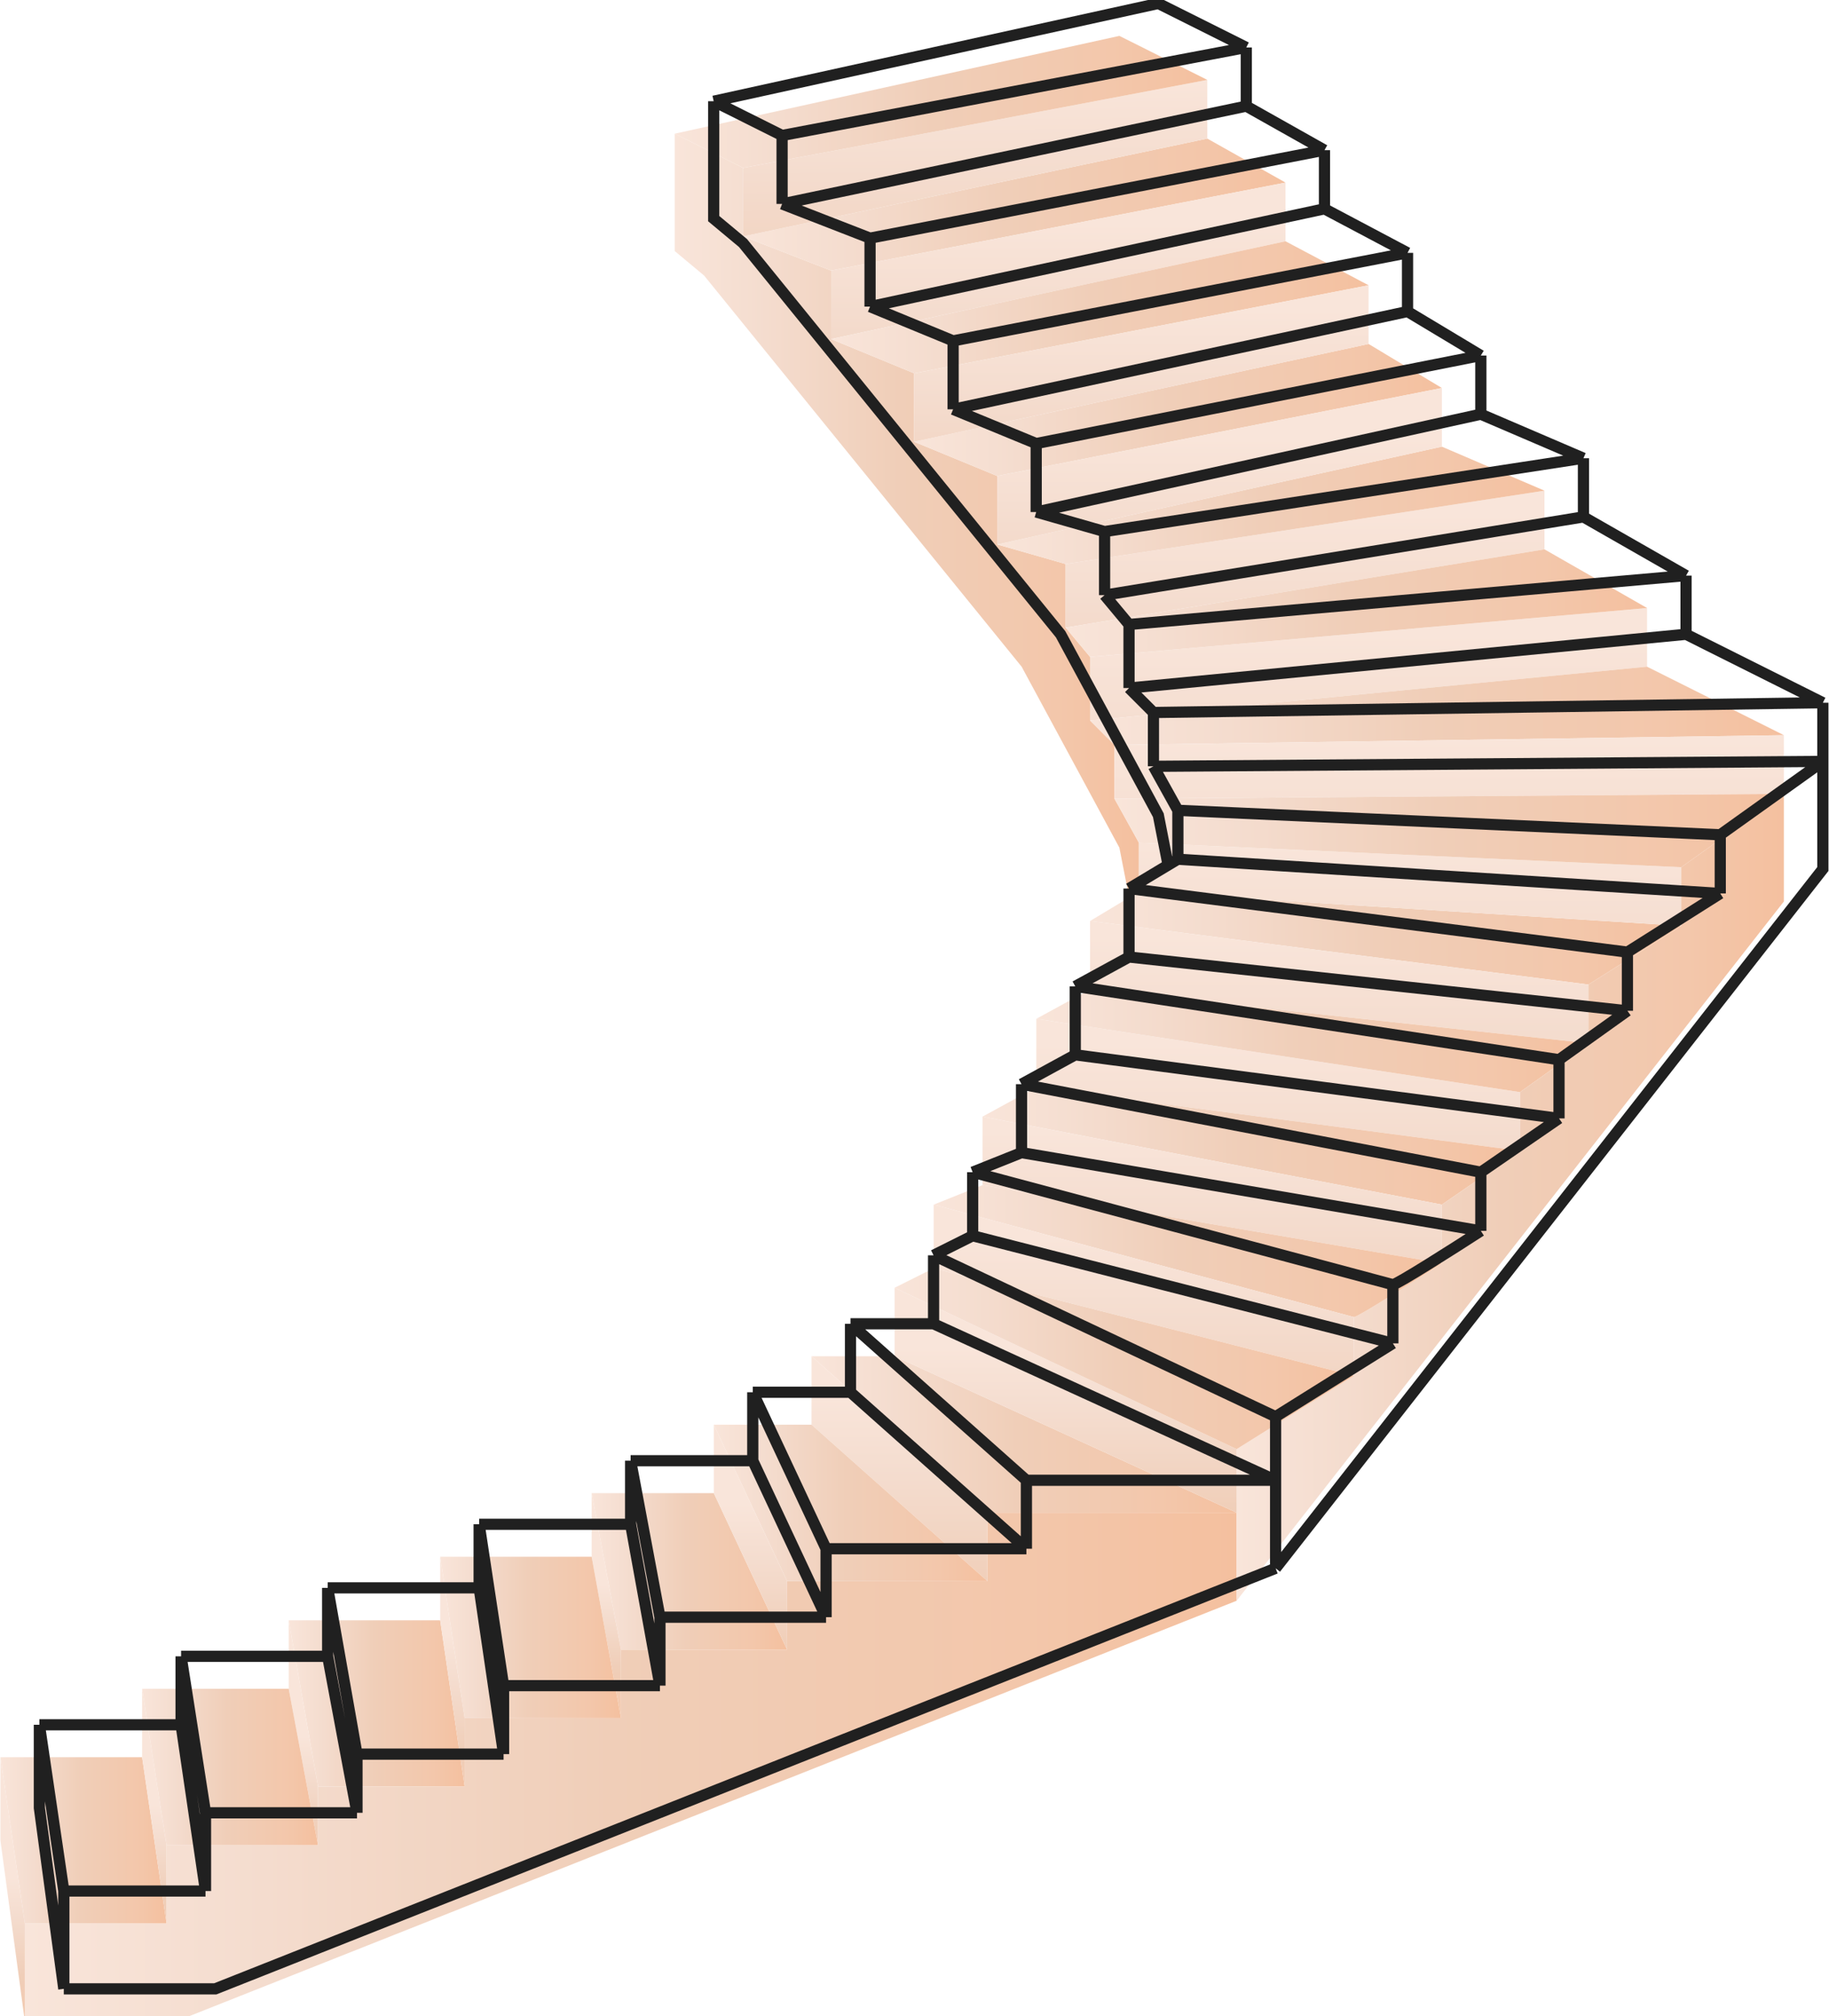 <svg width="245" height="270" viewBox="0 0 245 270" fill="none" xmlns="http://www.w3.org/2000/svg">
<path d="M152.561 112.865L149.289 106.971V99.767L146.016 96.493V87.979L142.743 84.049V75.536L133.58 72.916V63.747L122.453 59.163V49.994L111.326 45.41V36.241L99.544 31.657V22.488L90.381 17.904V33.622L94.308 36.896L136.853 89.289L149.943 113.52L151.252 120.2L152.561 119.414V112.865Z" fill="url(#paint0_linear_305_7887)"/>
<path d="M111.325 36.241L172.197 24.453L161.724 18.559L99.544 31.657L111.325 36.241Z" fill="url(#paint1_linear_305_7887)"/>
<path d="M99.544 31.657L161.724 18.559V10.7L99.544 22.488V31.657Z" fill="url(#paint2_linear_305_7887)"/>
<path d="M225.214 123.998L152.561 119.414L151.252 120.2L146.016 123.344L212.778 131.857L225.214 123.998Z" fill="url(#paint3_linear_305_7887)"/>
<path d="M161.725 10.7L149.943 4.806L90.381 17.904L99.544 22.488L161.725 10.7Z" fill="url(#paint4_linear_305_7887)"/>
<path d="M203.614 146.266L138.815 136.442V145.611L203.614 154.125V146.266Z" fill="url(#paint5_linear_305_7887)"/>
<path d="M203.615 154.124L138.816 145.61L131.616 149.54L193.142 161.328L203.615 154.124Z" fill="url(#paint6_linear_305_7887)"/>
<path d="M212.778 131.857L146.016 123.343V132.512L212.778 139.716V131.857Z" fill="url(#paint7_linear_305_7887)"/>
<path d="M212.777 139.716L146.015 132.512L138.815 136.442L203.614 146.265L212.777 139.716Z" fill="url(#paint8_linear_305_7887)"/>
<path d="M111.326 45.41L172.197 32.312V24.453L111.326 36.241V45.41Z" fill="url(#paint9_linear_305_7887)"/>
<path d="M146.016 96.493L220.632 89.289V81.43L146.016 87.979V96.493Z" fill="url(#paint10_linear_305_7887)"/>
<path d="M193.142 161.329L131.616 149.541V158.709L193.142 169.188V161.329Z" fill="url(#paint11_linear_305_7887)"/>
<path d="M142.743 84.049L206.887 73.571V65.712L142.743 75.535V84.049Z" fill="url(#paint12_linear_305_7887)"/>
<path d="M146.016 87.978L220.632 81.429L206.887 73.57L142.743 84.049L146.016 87.978Z" fill="url(#paint13_linear_305_7887)"/>
<path d="M149.288 99.767L238.959 98.457L220.632 89.288L146.016 96.492L149.288 99.767Z" fill="url(#paint14_linear_305_7887)"/>
<path d="M225.214 123.999V116.14L152.562 112.865V119.414L225.214 123.999Z" fill="url(#paint15_linear_305_7887)"/>
<path d="M133.58 63.747L193.142 51.959L183.324 46.065L122.453 59.163L133.58 63.747Z" fill="url(#paint16_linear_305_7887)"/>
<path d="M122.453 49.994L183.324 38.206L172.197 32.312L111.326 45.41L122.453 49.994Z" fill="url(#paint17_linear_305_7887)"/>
<path d="M122.453 59.164L183.324 46.066V38.207L122.453 49.995V59.164Z" fill="url(#paint18_linear_305_7887)"/>
<path d="M142.743 75.536L206.887 65.712L193.142 59.818L133.58 72.916L142.743 75.536Z" fill="url(#paint19_linear_305_7887)"/>
<path d="M133.58 72.916L193.142 59.818V51.959L133.58 63.747V72.916Z" fill="url(#paint20_linear_305_7887)"/>
<path d="M165.652 202.588L119.835 181.631H108.708L132.271 202.588H165.652Z" fill="url(#paint21_linear_305_7887)"/>
<path d="M22.31 257.6L19.037 235.333H0.056L3.328 257.6H22.31Z" fill="url(#paint22_linear_305_7887)"/>
<path d="M22.31 247.122L19.037 226.165V235.334L22.31 257.601V247.122Z" fill="url(#paint23_linear_305_7887)"/>
<path d="M62.236 239.261L58.963 216.995H38.673L42.6 239.261H62.236Z" fill="url(#paint24_linear_305_7887)"/>
<path d="M0.056 235.333V246.466L3.328 270.698V257.6L0.056 235.333Z" fill="url(#paint25_linear_305_7887)"/>
<path d="M42.6 239.261L38.673 216.995V226.163L42.6 247.12V239.261Z" fill="url(#paint26_linear_305_7887)"/>
<path d="M42.6 247.122L38.673 226.165H19.037L22.31 247.122H42.6Z" fill="url(#paint27_linear_305_7887)"/>
<path d="M149.288 99.767V106.971L238.959 106.316V98.457L149.288 99.767Z" fill="url(#paint28_linear_305_7887)"/>
<path d="M132.271 202.588V211.757H105.435V220.925H83.181V230.094H62.236V239.263H42.6V247.122H22.309V257.6H3.328V270.698H23.619L165.652 214.376V202.588H132.271Z" fill="url(#paint29_linear_305_7887)"/>
<path d="M152.561 112.866L225.214 116.141L238.959 106.317L149.288 106.972L152.561 112.866Z" fill="url(#paint30_linear_305_7887)"/>
<path d="M225.214 123.999L212.778 131.858V139.717L203.614 146.266V154.125L193.142 161.329V169.188C189.433 171.589 181.884 176.392 181.36 176.392V184.251L165.651 194.074V202.588V214.377L238.959 120.725V106.317L225.214 116.141V123.999Z" fill="url(#paint31_linear_305_7887)"/>
<path d="M193.142 169.187L131.617 158.708L125.071 161.328L181.361 176.391C181.884 176.391 189.434 171.588 193.142 169.187Z" fill="url(#paint32_linear_305_7887)"/>
<path d="M132.271 202.588L108.708 181.631V190.8L132.271 211.757V202.588Z" fill="url(#paint33_linear_305_7887)"/>
<path d="M165.652 194.074L119.835 172.462V181.631L165.652 202.588V194.074Z" fill="url(#paint34_linear_305_7887)"/>
<path d="M132.271 211.757L108.708 190.8H95.617L105.435 211.757H132.271Z" fill="url(#paint35_linear_305_7887)"/>
<path d="M181.361 176.391L125.071 161.328V169.842L181.361 184.25V176.391Z" fill="url(#paint36_linear_305_7887)"/>
<path d="M181.361 184.251L125.071 169.843L119.835 172.462L165.652 194.074L181.361 184.251Z" fill="url(#paint37_linear_305_7887)"/>
<path d="M105.435 220.925L95.617 199.968H79.254L83.181 220.925H105.435Z" fill="url(#paint38_linear_305_7887)"/>
<path d="M83.181 220.925L79.254 199.968V208.482L83.181 230.093V220.925Z" fill="url(#paint39_linear_305_7887)"/>
<path d="M105.435 211.757L95.617 190.8V199.969L105.435 220.926V211.757Z" fill="url(#paint40_linear_305_7887)"/>
<path d="M83.18 230.094L79.253 208.482H58.963L62.236 230.094H83.18Z" fill="url(#paint41_linear_305_7887)"/>
<path d="M62.236 230.094L58.963 208.482V216.996L62.236 239.263V230.094Z" fill="url(#paint42_linear_305_7887)"/>
<path d="M104.764 18.143L166.944 6.355M104.764 18.143V27.312M104.764 18.143L95.6 13.559M166.944 6.355V14.214M166.944 6.355L155.163 0.461L95.6 13.559M166.944 14.214L104.764 27.312M166.944 14.214L177.417 20.108M104.764 27.312L116.545 31.896M116.545 31.896L177.417 20.108M116.545 31.896V41.065M177.417 20.108V27.967M177.417 27.967L116.545 41.065M177.417 27.967L188.544 33.861M116.545 41.065L127.673 45.65M127.673 45.65L188.544 33.861M127.673 45.65V54.818M188.544 33.861V41.72M188.544 41.72L127.673 54.818M188.544 41.72L198.362 47.614M127.673 54.818L138.8 59.403M138.8 59.403L198.362 47.614M138.8 59.403V68.571M198.362 47.614V55.473M198.362 55.473L138.8 68.571M198.362 55.473L212.107 61.367M138.8 68.571L147.963 71.191M147.963 71.191L212.107 61.367M147.963 71.191V79.705M212.107 61.367V69.226M212.107 69.226L147.963 79.705M212.107 69.226L225.852 77.085M147.963 79.705L151.236 83.634M151.236 83.634L225.852 77.085M151.236 83.634V92.148M225.852 77.085V84.944M225.852 84.944L151.236 92.148M225.852 84.944L244.179 94.113M151.236 92.148L154.508 95.422M154.508 95.422L244.179 94.113M154.508 95.422V102.627M244.179 94.113V101.972M244.179 101.972L154.508 102.627M244.179 101.972L230.434 111.795M244.179 101.972V116.38L170.871 210.031M154.508 102.627L157.781 108.521M157.781 108.521L230.434 111.795M157.781 108.521V115.07M230.434 111.795V119.654M230.434 119.654L157.781 115.07M230.434 119.654L217.998 127.513M157.781 115.07L156.472 115.856M151.236 118.999L217.998 127.513M151.236 118.999V128.168M151.236 118.999L156.472 115.856M217.998 127.513V135.372M217.998 135.372L151.236 128.168M217.998 135.372L208.834 141.921M151.236 128.168L144.036 132.097M144.036 132.097L208.834 141.921M144.036 132.097V141.266M208.834 141.921V149.78M208.834 149.78L144.036 141.266M208.834 149.78L198.362 156.984M144.036 141.266L136.836 145.195M136.836 145.195L198.362 156.984M136.836 145.195V154.364M198.362 156.984V164.843M198.362 164.843L136.836 154.364M198.362 164.843C194.653 167.244 187.104 172.047 186.58 172.047M136.836 154.364L130.291 156.984M130.291 156.984L186.58 172.047M130.291 156.984V165.498M186.58 172.047V179.906M186.58 179.906L130.291 165.498M186.58 179.906L170.871 189.729M130.291 165.498L125.054 168.117M125.054 168.117L170.871 189.729M125.054 168.117V177.286M170.871 189.729V198.243M170.871 198.243L125.054 177.286M170.871 198.243H137.49M170.871 198.243V210.031M125.054 177.286H113.927M113.927 177.286L137.49 198.243M113.927 177.286V186.455M137.49 198.243V207.412M137.49 207.412L113.927 186.455M137.49 207.412H110.655M113.927 186.455H100.837M100.837 186.455L110.655 207.412M100.837 186.455V195.623M110.655 207.412V216.58M110.655 216.58L100.837 195.623M110.655 216.58H88.401M100.837 195.623H84.474M84.474 195.623L88.401 216.58M84.474 195.623V204.137M88.401 216.58V225.749M88.401 225.749L84.474 204.137M88.401 225.749H67.456M84.474 204.137H64.183M64.183 204.137L67.456 225.749M64.183 204.137V212.651M67.456 225.749V234.918M67.456 234.918L64.183 212.651M67.456 234.918H47.82M64.183 212.651H43.893M43.893 212.651L47.82 234.918M43.893 212.651V221.82M47.82 234.918V242.777M47.82 242.777L43.893 221.82M47.82 242.777H27.529M43.893 221.82H24.257M24.257 221.82L27.529 242.777M24.257 221.82V230.988M27.529 242.777V253.255M27.529 253.255L24.257 230.988M27.529 253.255H8.548M24.257 230.988H5.275M5.275 230.988L8.548 253.255M5.275 230.988V242.122L8.548 266.353M8.548 253.255V266.353M8.548 266.353H28.838L170.871 210.031M95.6 13.559V29.277L99.528 32.551L142.072 84.944L155.163 109.176L156.472 115.856" stroke="#202020" stroke-width="1.5"/>
<defs>
<linearGradient id="paint0_linear_305_7887" x1="152.561" y1="69.052" x2="90.382" y2="69.052" gradientUnits="userSpaceOnUse">
<stop stop-color="#F4C09F"/>
<stop offset="0.178" stop-color="#F3C7AB"/>
<stop offset="0.516" stop-color="#F0CEB8"/>
<stop offset="0.802" stop-color="#F4DCCE"/>
<stop offset="1" stop-color="#F9E5DA"/>
</linearGradient>
<linearGradient id="paint1_linear_305_7887" x1="172.197" y1="27.4" x2="99.545" y2="27.4" gradientUnits="userSpaceOnUse">
<stop stop-color="#F4C09F"/>
<stop offset="0.178" stop-color="#F3C7AB"/>
<stop offset="0.516" stop-color="#F0CEB8"/>
<stop offset="0.802" stop-color="#F4DCCE"/>
<stop offset="1" stop-color="#F9E5DA"/>
</linearGradient>
<linearGradient id="paint2_linear_305_7887" x1="131.143" y1="73.427" x2="130.536" y2="11.216" gradientUnits="userSpaceOnUse">
<stop stop-color="#F4C09F"/>
<stop offset="0.178" stop-color="#F3C7AB"/>
<stop offset="0.516" stop-color="#F0CEB8"/>
<stop offset="0.802" stop-color="#F4DCCE"/>
<stop offset="1" stop-color="#F9E5DA"/>
</linearGradient>
<linearGradient id="paint3_linear_305_7887" x1="225.214" y1="125.636" x2="146.016" y2="125.636" gradientUnits="userSpaceOnUse">
<stop stop-color="#F4C09F"/>
<stop offset="0.178" stop-color="#F3C7AB"/>
<stop offset="0.516" stop-color="#F0CEB8"/>
<stop offset="0.802" stop-color="#F4DCCE"/>
<stop offset="1" stop-color="#F9E5DA"/>
</linearGradient>
<linearGradient id="paint4_linear_305_7887" x1="161.725" y1="13.647" x2="90.382" y2="13.647" gradientUnits="userSpaceOnUse">
<stop stop-color="#F4C09F"/>
<stop offset="0.178" stop-color="#F3C7AB"/>
<stop offset="0.516" stop-color="#F0CEB8"/>
<stop offset="0.802" stop-color="#F4DCCE"/>
<stop offset="1" stop-color="#F9E5DA"/>
</linearGradient>
<linearGradient id="paint5_linear_305_7887" x1="171.215" y1="204.663" x2="171.215" y2="139.827" gradientUnits="userSpaceOnUse">
<stop stop-color="#F4C09F"/>
<stop offset="0.178" stop-color="#F3C7AB"/>
<stop offset="0.516" stop-color="#F0CEB8"/>
<stop offset="0.802" stop-color="#F4DCCE"/>
<stop offset="1" stop-color="#F9E5DA"/>
</linearGradient>
<linearGradient id="paint6_linear_305_7887" x1="203.615" y1="153.469" x2="131.616" y2="153.469" gradientUnits="userSpaceOnUse">
<stop stop-color="#F4C09F"/>
<stop offset="0.178" stop-color="#F3C7AB"/>
<stop offset="0.516" stop-color="#F0CEB8"/>
<stop offset="0.802" stop-color="#F4DCCE"/>
<stop offset="1" stop-color="#F9E5DA"/>
</linearGradient>
<linearGradient id="paint7_linear_305_7887" x1="179.397" y1="192.217" x2="179.397" y2="125.417" gradientUnits="userSpaceOnUse">
<stop stop-color="#F4C09F"/>
<stop offset="0.178" stop-color="#F3C7AB"/>
<stop offset="0.516" stop-color="#F0CEB8"/>
<stop offset="0.802" stop-color="#F4DCCE"/>
<stop offset="1" stop-color="#F9E5DA"/>
</linearGradient>
<linearGradient id="paint8_linear_305_7887" x1="212.777" y1="139.389" x2="138.815" y2="139.389" gradientUnits="userSpaceOnUse">
<stop stop-color="#F4C09F"/>
<stop offset="0.178" stop-color="#F3C7AB"/>
<stop offset="0.516" stop-color="#F0CEB8"/>
<stop offset="0.802" stop-color="#F4DCCE"/>
<stop offset="1" stop-color="#F9E5DA"/>
</linearGradient>
<linearGradient id="paint9_linear_305_7887" x1="141.762" y1="90.817" x2="141.762" y2="29.911" gradientUnits="userSpaceOnUse">
<stop stop-color="#F4C09F"/>
<stop offset="0.178" stop-color="#F3C7AB"/>
<stop offset="0.516" stop-color="#F0CEB8"/>
<stop offset="0.802" stop-color="#F4DCCE"/>
<stop offset="1" stop-color="#F9E5DA"/>
</linearGradient>
<linearGradient id="paint10_linear_305_7887" x1="183.324" y1="159.692" x2="183.324" y2="85.032" gradientUnits="userSpaceOnUse">
<stop stop-color="#F4C09F"/>
<stop offset="0.178" stop-color="#F3C7AB"/>
<stop offset="0.516" stop-color="#F0CEB8"/>
<stop offset="0.802" stop-color="#F4DCCE"/>
<stop offset="1" stop-color="#F9E5DA"/>
</linearGradient>
<linearGradient id="paint11_linear_305_7887" x1="162.379" y1="213.067" x2="162.379" y2="151.505" gradientUnits="userSpaceOnUse">
<stop stop-color="#F4C09F"/>
<stop offset="0.178" stop-color="#F3C7AB"/>
<stop offset="0.516" stop-color="#F0CEB8"/>
<stop offset="0.802" stop-color="#F4DCCE"/>
<stop offset="1" stop-color="#F9E5DA"/>
</linearGradient>
<linearGradient id="paint12_linear_305_7887" x1="174.815" y1="132.949" x2="174.815" y2="68.768" gradientUnits="userSpaceOnUse">
<stop stop-color="#F4C09F"/>
<stop offset="0.178" stop-color="#F3C7AB"/>
<stop offset="0.516" stop-color="#F0CEB8"/>
<stop offset="0.802" stop-color="#F4DCCE"/>
<stop offset="1" stop-color="#F9E5DA"/>
</linearGradient>
<linearGradient id="paint13_linear_305_7887" x1="220.632" y1="80.774" x2="142.743" y2="80.774" gradientUnits="userSpaceOnUse">
<stop stop-color="#F4C09F"/>
<stop offset="0.178" stop-color="#F3C7AB"/>
<stop offset="0.516" stop-color="#F0CEB8"/>
<stop offset="0.802" stop-color="#F4DCCE"/>
<stop offset="1" stop-color="#F9E5DA"/>
</linearGradient>
<linearGradient id="paint14_linear_305_7887" x1="238.959" y1="94.527" x2="146.016" y2="94.527" gradientUnits="userSpaceOnUse">
<stop stop-color="#F4C09F"/>
<stop offset="0.178" stop-color="#F3C7AB"/>
<stop offset="0.516" stop-color="#F0CEB8"/>
<stop offset="0.802" stop-color="#F4DCCE"/>
<stop offset="1" stop-color="#F9E5DA"/>
</linearGradient>
<linearGradient id="paint15_linear_305_7887" x1="188.888" y1="186.105" x2="188.888" y2="113.41" gradientUnits="userSpaceOnUse">
<stop stop-color="#F4C09F"/>
<stop offset="0.178" stop-color="#F3C7AB"/>
<stop offset="0.516" stop-color="#F0CEB8"/>
<stop offset="0.802" stop-color="#F4DCCE"/>
<stop offset="1" stop-color="#F9E5DA"/>
</linearGradient>
<linearGradient id="paint16_linear_305_7887" x1="193.142" y1="54.906" x2="122.453" y2="54.906" gradientUnits="userSpaceOnUse">
<stop stop-color="#F4C09F"/>
<stop offset="0.178" stop-color="#F3C7AB"/>
<stop offset="0.516" stop-color="#F0CEB8"/>
<stop offset="0.802" stop-color="#F4DCCE"/>
<stop offset="1" stop-color="#F9E5DA"/>
</linearGradient>
<linearGradient id="paint17_linear_305_7887" x1="183.324" y1="41.153" x2="111.327" y2="41.153" gradientUnits="userSpaceOnUse">
<stop stop-color="#F4C09F"/>
<stop offset="0.178" stop-color="#F3C7AB"/>
<stop offset="0.516" stop-color="#F0CEB8"/>
<stop offset="0.802" stop-color="#F4DCCE"/>
<stop offset="1" stop-color="#F9E5DA"/>
</linearGradient>
<linearGradient id="paint18_linear_305_7887" x1="152.889" y1="102.388" x2="152.889" y2="41.482" gradientUnits="userSpaceOnUse">
<stop stop-color="#F4C09F"/>
<stop offset="0.178" stop-color="#F3C7AB"/>
<stop offset="0.516" stop-color="#F0CEB8"/>
<stop offset="0.802" stop-color="#F4DCCE"/>
<stop offset="1" stop-color="#F9E5DA"/>
</linearGradient>
<linearGradient id="paint19_linear_305_7887" x1="206.887" y1="67.677" x2="133.58" y2="67.677" gradientUnits="userSpaceOnUse">
<stop stop-color="#F4C09F"/>
<stop offset="0.178" stop-color="#F3C7AB"/>
<stop offset="0.516" stop-color="#F0CEB8"/>
<stop offset="0.802" stop-color="#F4DCCE"/>
<stop offset="1" stop-color="#F9E5DA"/>
</linearGradient>
<linearGradient id="paint20_linear_305_7887" x1="163.361" y1="118.323" x2="163.361" y2="58.726" gradientUnits="userSpaceOnUse">
<stop stop-color="#F4C09F"/>
<stop offset="0.178" stop-color="#F3C7AB"/>
<stop offset="0.516" stop-color="#F0CEB8"/>
<stop offset="0.802" stop-color="#F4DCCE"/>
<stop offset="1" stop-color="#F9E5DA"/>
</linearGradient>
<linearGradient id="paint21_linear_305_7887" x1="165.652" y1="192.11" x2="108.709" y2="192.11" gradientUnits="userSpaceOnUse">
<stop stop-color="#F4C09F"/>
<stop offset="0.178" stop-color="#F3C7AB"/>
<stop offset="0.516" stop-color="#F0CEB8"/>
<stop offset="0.802" stop-color="#F4DCCE"/>
<stop offset="1" stop-color="#F9E5DA"/>
</linearGradient>
<linearGradient id="paint22_linear_305_7887" x1="22.31" y1="246.466" x2="0.056" y2="246.466" gradientUnits="userSpaceOnUse">
<stop stop-color="#F4C09F"/>
<stop offset="0.178" stop-color="#F3C7AB"/>
<stop offset="0.516" stop-color="#F0CEB8"/>
<stop offset="0.802" stop-color="#F4DCCE"/>
<stop offset="1" stop-color="#F9E5DA"/>
</linearGradient>
<linearGradient id="paint23_linear_305_7887" x1="20.673" y1="267.752" x2="20.673" y2="241.751" gradientUnits="userSpaceOnUse">
<stop stop-color="#F4C09F"/>
<stop offset="0.178" stop-color="#F3C7AB"/>
<stop offset="0.516" stop-color="#F0CEB8"/>
<stop offset="0.802" stop-color="#F4DCCE"/>
<stop offset="1" stop-color="#F9E5DA"/>
</linearGradient>
<linearGradient id="paint24_linear_305_7887" x1="62.236" y1="228.128" x2="38.673" y2="228.128" gradientUnits="userSpaceOnUse">
<stop stop-color="#F4C09F"/>
<stop offset="0.178" stop-color="#F3C7AB"/>
<stop offset="0.516" stop-color="#F0CEB8"/>
<stop offset="0.802" stop-color="#F4DCCE"/>
<stop offset="1" stop-color="#F9E5DA"/>
</linearGradient>
<linearGradient id="paint25_linear_305_7887" x1="1.692" y1="278.557" x2="1.692" y2="251.486" gradientUnits="userSpaceOnUse">
<stop stop-color="#F4C09F"/>
<stop offset="0.178" stop-color="#F3C7AB"/>
<stop offset="0.516" stop-color="#F0CEB8"/>
<stop offset="0.802" stop-color="#F4DCCE"/>
<stop offset="1" stop-color="#F9E5DA"/>
</linearGradient>
<linearGradient id="paint26_linear_305_7887" x1="40.636" y1="259.345" x2="40.636" y2="232.481" gradientUnits="userSpaceOnUse">
<stop stop-color="#F4C09F"/>
<stop offset="0.178" stop-color="#F3C7AB"/>
<stop offset="0.516" stop-color="#F0CEB8"/>
<stop offset="0.802" stop-color="#F4DCCE"/>
<stop offset="1" stop-color="#F9E5DA"/>
</linearGradient>
<linearGradient id="paint27_linear_305_7887" x1="42.6" y1="236.644" x2="19.037" y2="236.644" gradientUnits="userSpaceOnUse">
<stop stop-color="#F4C09F"/>
<stop offset="0.178" stop-color="#F3C7AB"/>
<stop offset="0.516" stop-color="#F0CEB8"/>
<stop offset="0.802" stop-color="#F4DCCE"/>
<stop offset="1" stop-color="#F9E5DA"/>
</linearGradient>
<linearGradient id="paint28_linear_305_7887" x1="194.123" y1="188.726" x2="194.123" y2="99.004" gradientUnits="userSpaceOnUse">
<stop stop-color="#F4C09F"/>
<stop offset="0.178" stop-color="#F3C7AB"/>
<stop offset="0.516" stop-color="#F0CEB8"/>
<stop offset="0.802" stop-color="#F4DCCE"/>
<stop offset="1" stop-color="#F9E5DA"/>
</linearGradient>
<linearGradient id="paint29_linear_305_7887" x1="165.652" y1="236.643" x2="3.329" y2="236.643" gradientUnits="userSpaceOnUse">
<stop stop-color="#F4C09F"/>
<stop offset="0.178" stop-color="#F3C7AB"/>
<stop offset="0.516" stop-color="#F0CEB8"/>
<stop offset="0.802" stop-color="#F4DCCE"/>
<stop offset="1" stop-color="#F9E5DA"/>
</linearGradient>
<linearGradient id="paint30_linear_305_7887" x1="238.959" y1="111.229" x2="149.288" y2="111.229" gradientUnits="userSpaceOnUse">
<stop stop-color="#F4C09F"/>
<stop offset="0.178" stop-color="#F3C7AB"/>
<stop offset="0.516" stop-color="#F0CEB8"/>
<stop offset="0.802" stop-color="#F4DCCE"/>
<stop offset="1" stop-color="#F9E5DA"/>
</linearGradient>
<linearGradient id="paint31_linear_305_7887" x1="238.959" y1="160.347" x2="165.651" y2="160.347" gradientUnits="userSpaceOnUse">
<stop stop-color="#F4C09F"/>
<stop offset="0.178" stop-color="#F3C7AB"/>
<stop offset="0.516" stop-color="#F0CEB8"/>
<stop offset="0.802" stop-color="#F4DCCE"/>
<stop offset="1" stop-color="#F9E5DA"/>
</linearGradient>
<linearGradient id="paint32_linear_305_7887" x1="193.142" y1="167.55" x2="125.071" y2="167.55" gradientUnits="userSpaceOnUse">
<stop stop-color="#F4C09F"/>
<stop offset="0.178" stop-color="#F3C7AB"/>
<stop offset="0.516" stop-color="#F0CEB8"/>
<stop offset="0.802" stop-color="#F4DCCE"/>
<stop offset="1" stop-color="#F9E5DA"/>
</linearGradient>
<linearGradient id="paint33_linear_305_7887" x1="120.49" y1="240.356" x2="120.49" y2="187.254" gradientUnits="userSpaceOnUse">
<stop stop-color="#F4C09F"/>
<stop offset="0.178" stop-color="#F3C7AB"/>
<stop offset="0.516" stop-color="#F0CEB8"/>
<stop offset="0.802" stop-color="#F4DCCE"/>
<stop offset="1" stop-color="#F9E5DA"/>
</linearGradient>
<linearGradient id="paint34_linear_305_7887" x1="142.744" y1="226.382" x2="142.744" y2="180.538" gradientUnits="userSpaceOnUse">
<stop stop-color="#F4C09F"/>
<stop offset="0.178" stop-color="#F3C7AB"/>
<stop offset="0.516" stop-color="#F0CEB8"/>
<stop offset="0.802" stop-color="#F4DCCE"/>
<stop offset="1" stop-color="#F9E5DA"/>
</linearGradient>
<linearGradient id="paint35_linear_305_7887" x1="132.271" y1="201.278" x2="95.618" y2="201.278" gradientUnits="userSpaceOnUse">
<stop stop-color="#F4C09F"/>
<stop offset="0.178" stop-color="#F3C7AB"/>
<stop offset="0.516" stop-color="#F0CEB8"/>
<stop offset="0.802" stop-color="#F4DCCE"/>
<stop offset="1" stop-color="#F9E5DA"/>
</linearGradient>
<linearGradient id="paint36_linear_305_7887" x1="153.216" y1="222.126" x2="153.216" y2="165.804" gradientUnits="userSpaceOnUse">
<stop stop-color="#F4C09F"/>
<stop offset="0.178" stop-color="#F3C7AB"/>
<stop offset="0.516" stop-color="#F0CEB8"/>
<stop offset="0.802" stop-color="#F4DCCE"/>
<stop offset="1" stop-color="#F9E5DA"/>
</linearGradient>
<linearGradient id="paint37_linear_305_7887" x1="181.361" y1="181.959" x2="119.836" y2="181.959" gradientUnits="userSpaceOnUse">
<stop stop-color="#F4C09F"/>
<stop offset="0.178" stop-color="#F3C7AB"/>
<stop offset="0.516" stop-color="#F0CEB8"/>
<stop offset="0.802" stop-color="#F4DCCE"/>
<stop offset="1" stop-color="#F9E5DA"/>
</linearGradient>
<linearGradient id="paint38_linear_305_7887" x1="105.435" y1="210.446" x2="79.254" y2="210.446" gradientUnits="userSpaceOnUse">
<stop stop-color="#F4C09F"/>
<stop offset="0.178" stop-color="#F3C7AB"/>
<stop offset="0.516" stop-color="#F0CEB8"/>
<stop offset="0.802" stop-color="#F4DCCE"/>
<stop offset="1" stop-color="#F9E5DA"/>
</linearGradient>
<linearGradient id="paint39_linear_305_7887" x1="81.218" y1="235.004" x2="81.218" y2="212.235" gradientUnits="userSpaceOnUse">
<stop stop-color="#F4C09F"/>
<stop offset="0.178" stop-color="#F3C7AB"/>
<stop offset="0.516" stop-color="#F0CEB8"/>
<stop offset="0.802" stop-color="#F4DCCE"/>
<stop offset="1" stop-color="#F9E5DA"/>
</linearGradient>
<linearGradient id="paint40_linear_305_7887" x1="100.526" y1="240.79" x2="100.526" y2="201.448" gradientUnits="userSpaceOnUse">
<stop stop-color="#F4C09F"/>
<stop offset="0.178" stop-color="#F3C7AB"/>
<stop offset="0.516" stop-color="#F0CEB8"/>
<stop offset="0.802" stop-color="#F4DCCE"/>
<stop offset="1" stop-color="#F9E5DA"/>
</linearGradient>
<linearGradient id="paint41_linear_305_7887" x1="83.18" y1="219.288" x2="58.963" y2="219.288" gradientUnits="userSpaceOnUse">
<stop stop-color="#F4C09F"/>
<stop offset="0.178" stop-color="#F3C7AB"/>
<stop offset="0.516" stop-color="#F0CEB8"/>
<stop offset="0.802" stop-color="#F4DCCE"/>
<stop offset="1" stop-color="#F9E5DA"/>
</linearGradient>
<linearGradient id="paint42_linear_305_7887" x1="60.599" y1="251.706" x2="60.599" y2="218.957" gradientUnits="userSpaceOnUse">
<stop stop-color="#F4C09F"/>
<stop offset="0.178" stop-color="#F3C7AB"/>
<stop offset="0.516" stop-color="#F0CEB8"/>
<stop offset="0.802" stop-color="#F4DCCE"/>
<stop offset="1" stop-color="#F9E5DA"/>
</linearGradient>
</defs>
</svg>
